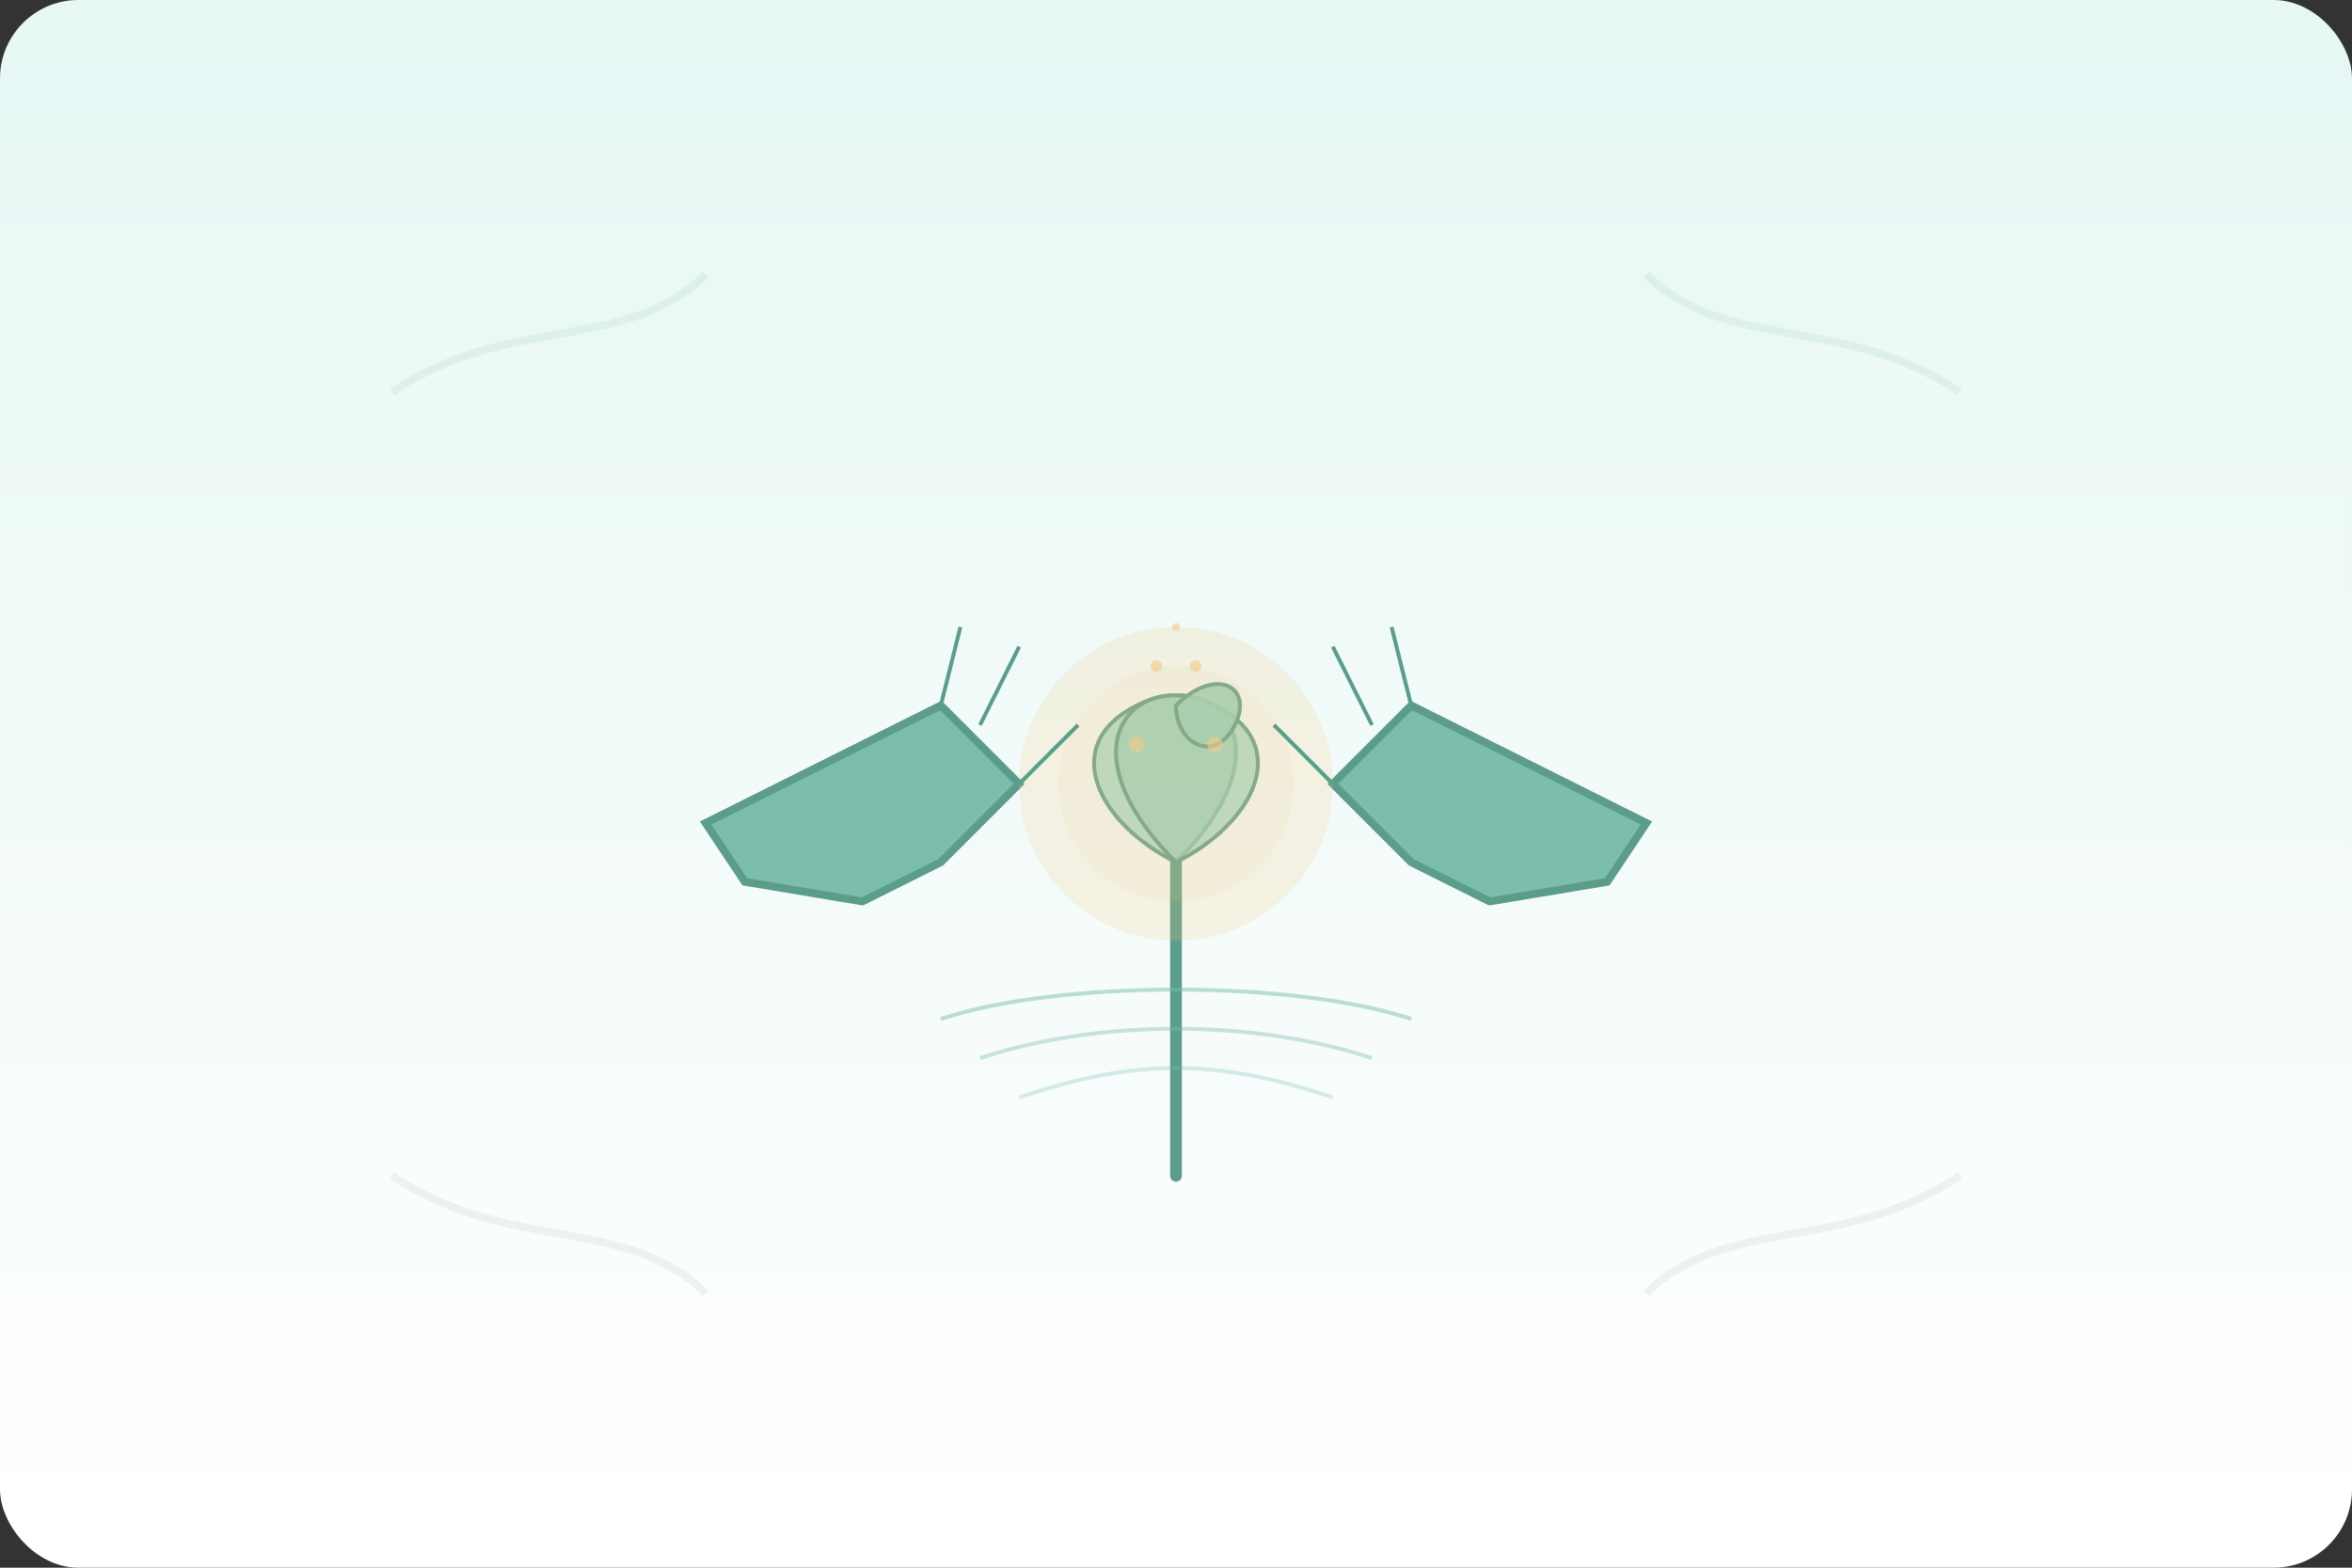 <?xml version="1.0" encoding="UTF-8" standalone="no"?>
<svg width="600" height="400" viewBox="0 0 600 400" fill="none" xmlns="http://www.w3.org/2000/svg">
  <rect x="0" y="0" width="600" height="400" fill="#333333" stroke="none"/>
  <!-- Background gradient -->
  <rect width="600" height="400" rx="20" fill="url(#paint0_linear)" />
  
  <!-- Very simplified left hand silhouette -->
  <path d="M200 200 L240 180 L260 200 L240 220 L220 230 L190 225 L180 210 Z" fill="#7BBEAD" stroke="#5B9D8A" stroke-width="2" />
  
  <!-- Very simplified right hand silhouette -->
  <path d="M400 200 L360 180 L340 200 L360 220 L380 230 L410 225 L420 210 Z" fill="#7BBEAD" stroke="#5B9D8A" stroke-width="2" />
  
  <!-- Plant element in the center -->
  <path d="M300 300 L300 220" stroke="#5B9D8A" stroke-width="3" stroke-linecap="round" />
  <path d="M300 220 C280 210 270 190 290 180 C310 170 330 190 300 220 Z" fill="#8ED1BD" fill-opacity="0.7" stroke="#5B9D8A" stroke-width="1" />
  <path d="M300 220 C320 210 330 190 310 180 C290 170 270 190 300 220 Z" fill="#8ED1BD" fill-opacity="0.7" stroke="#5B9D8A" stroke-width="1" />
  
  <!-- Small leaf near top of plant -->
  <path d="M300 180 C310 170 320 175 315 185 C310 195 300 190 300 180 Z" fill="#8ED1BD" fill-opacity="0.9" stroke="#5B9D8A" stroke-width="1" />
  
  <!-- Warm glow between hands -->
  <circle cx="300" cy="200" r="40" fill="#F3C98B" fill-opacity="0.2" />
  <circle cx="300" cy="200" r="30" fill="#F3C98B" fill-opacity="0.1" />
  
  <!-- Water-like flow lines below -->
  <path d="M240 260 C270 250 330 250 360 260" stroke="#7BBEAD" stroke-opacity="0.5" stroke-width="1" />
  <path d="M250 270 C280 260 320 260 350 270" stroke="#7BBEAD" stroke-opacity="0.4" stroke-width="1" />
  <path d="M260 280 C290 270 310 270 340 280" stroke="#7BBEAD" stroke-opacity="0.3" stroke-width="1" />
  
  <!-- Small nature elements in background -->
  <path d="M100 100 C130 80 160 90 180 70" stroke="#5B9D8A" stroke-opacity="0.1" stroke-width="2" />
  <path d="M500 100 C470 80 440 90 420 70" stroke="#5B9D8A" stroke-opacity="0.1" stroke-width="2" />
  <path d="M100 300 C130 320 160 310 180 330" stroke="#5B9D8A" stroke-opacity="0.1" stroke-width="2" />
  <path d="M500 300 C470 320 440 310 420 330" stroke="#5B9D8A" stroke-opacity="0.1" stroke-width="2" />
  
  <!-- Finger details for left hand -->
  <path d="M240 180 L245 160" stroke="#5B9D8A" stroke-width="1" />
  <path d="M250 185 L260 165" stroke="#5B9D8A" stroke-width="1" />
  <path d="M260 200 L275 185" stroke="#5B9D8A" stroke-width="1" />
  
  <!-- Finger details for right hand -->
  <path d="M360 180 L355 160" stroke="#5B9D8A" stroke-width="1" />
  <path d="M350 185 L340 165" stroke="#5B9D8A" stroke-width="1" />
  <path d="M340 200 L325 185" stroke="#5B9D8A" stroke-width="1" />
  
  <!-- Energy particles around plant -->
  <circle cx="290" cy="190" r="2" fill="#F3C98B" fill-opacity="0.6" />
  <circle cx="310" cy="190" r="2" fill="#F3C98B" fill-opacity="0.6" />
  <circle cx="295" cy="170" r="1.5" fill="#F3C98B" fill-opacity="0.6" />
  <circle cx="305" cy="170" r="1.5" fill="#F3C98B" fill-opacity="0.6" />
  <circle cx="300" cy="160" r="1" fill="#F3C98B" fill-opacity="0.6" />
  
  <!-- Gradients definitions -->
  <defs>
    <linearGradient id="paint0_linear" x1="300" y1="0" x2="300" y2="400" gradientUnits="userSpaceOnUse">
      <stop stop-color="#E6F7F4" />
      <stop offset="1" stop-color="#FFFFFF" />
    </linearGradient>
  </defs>
</svg>